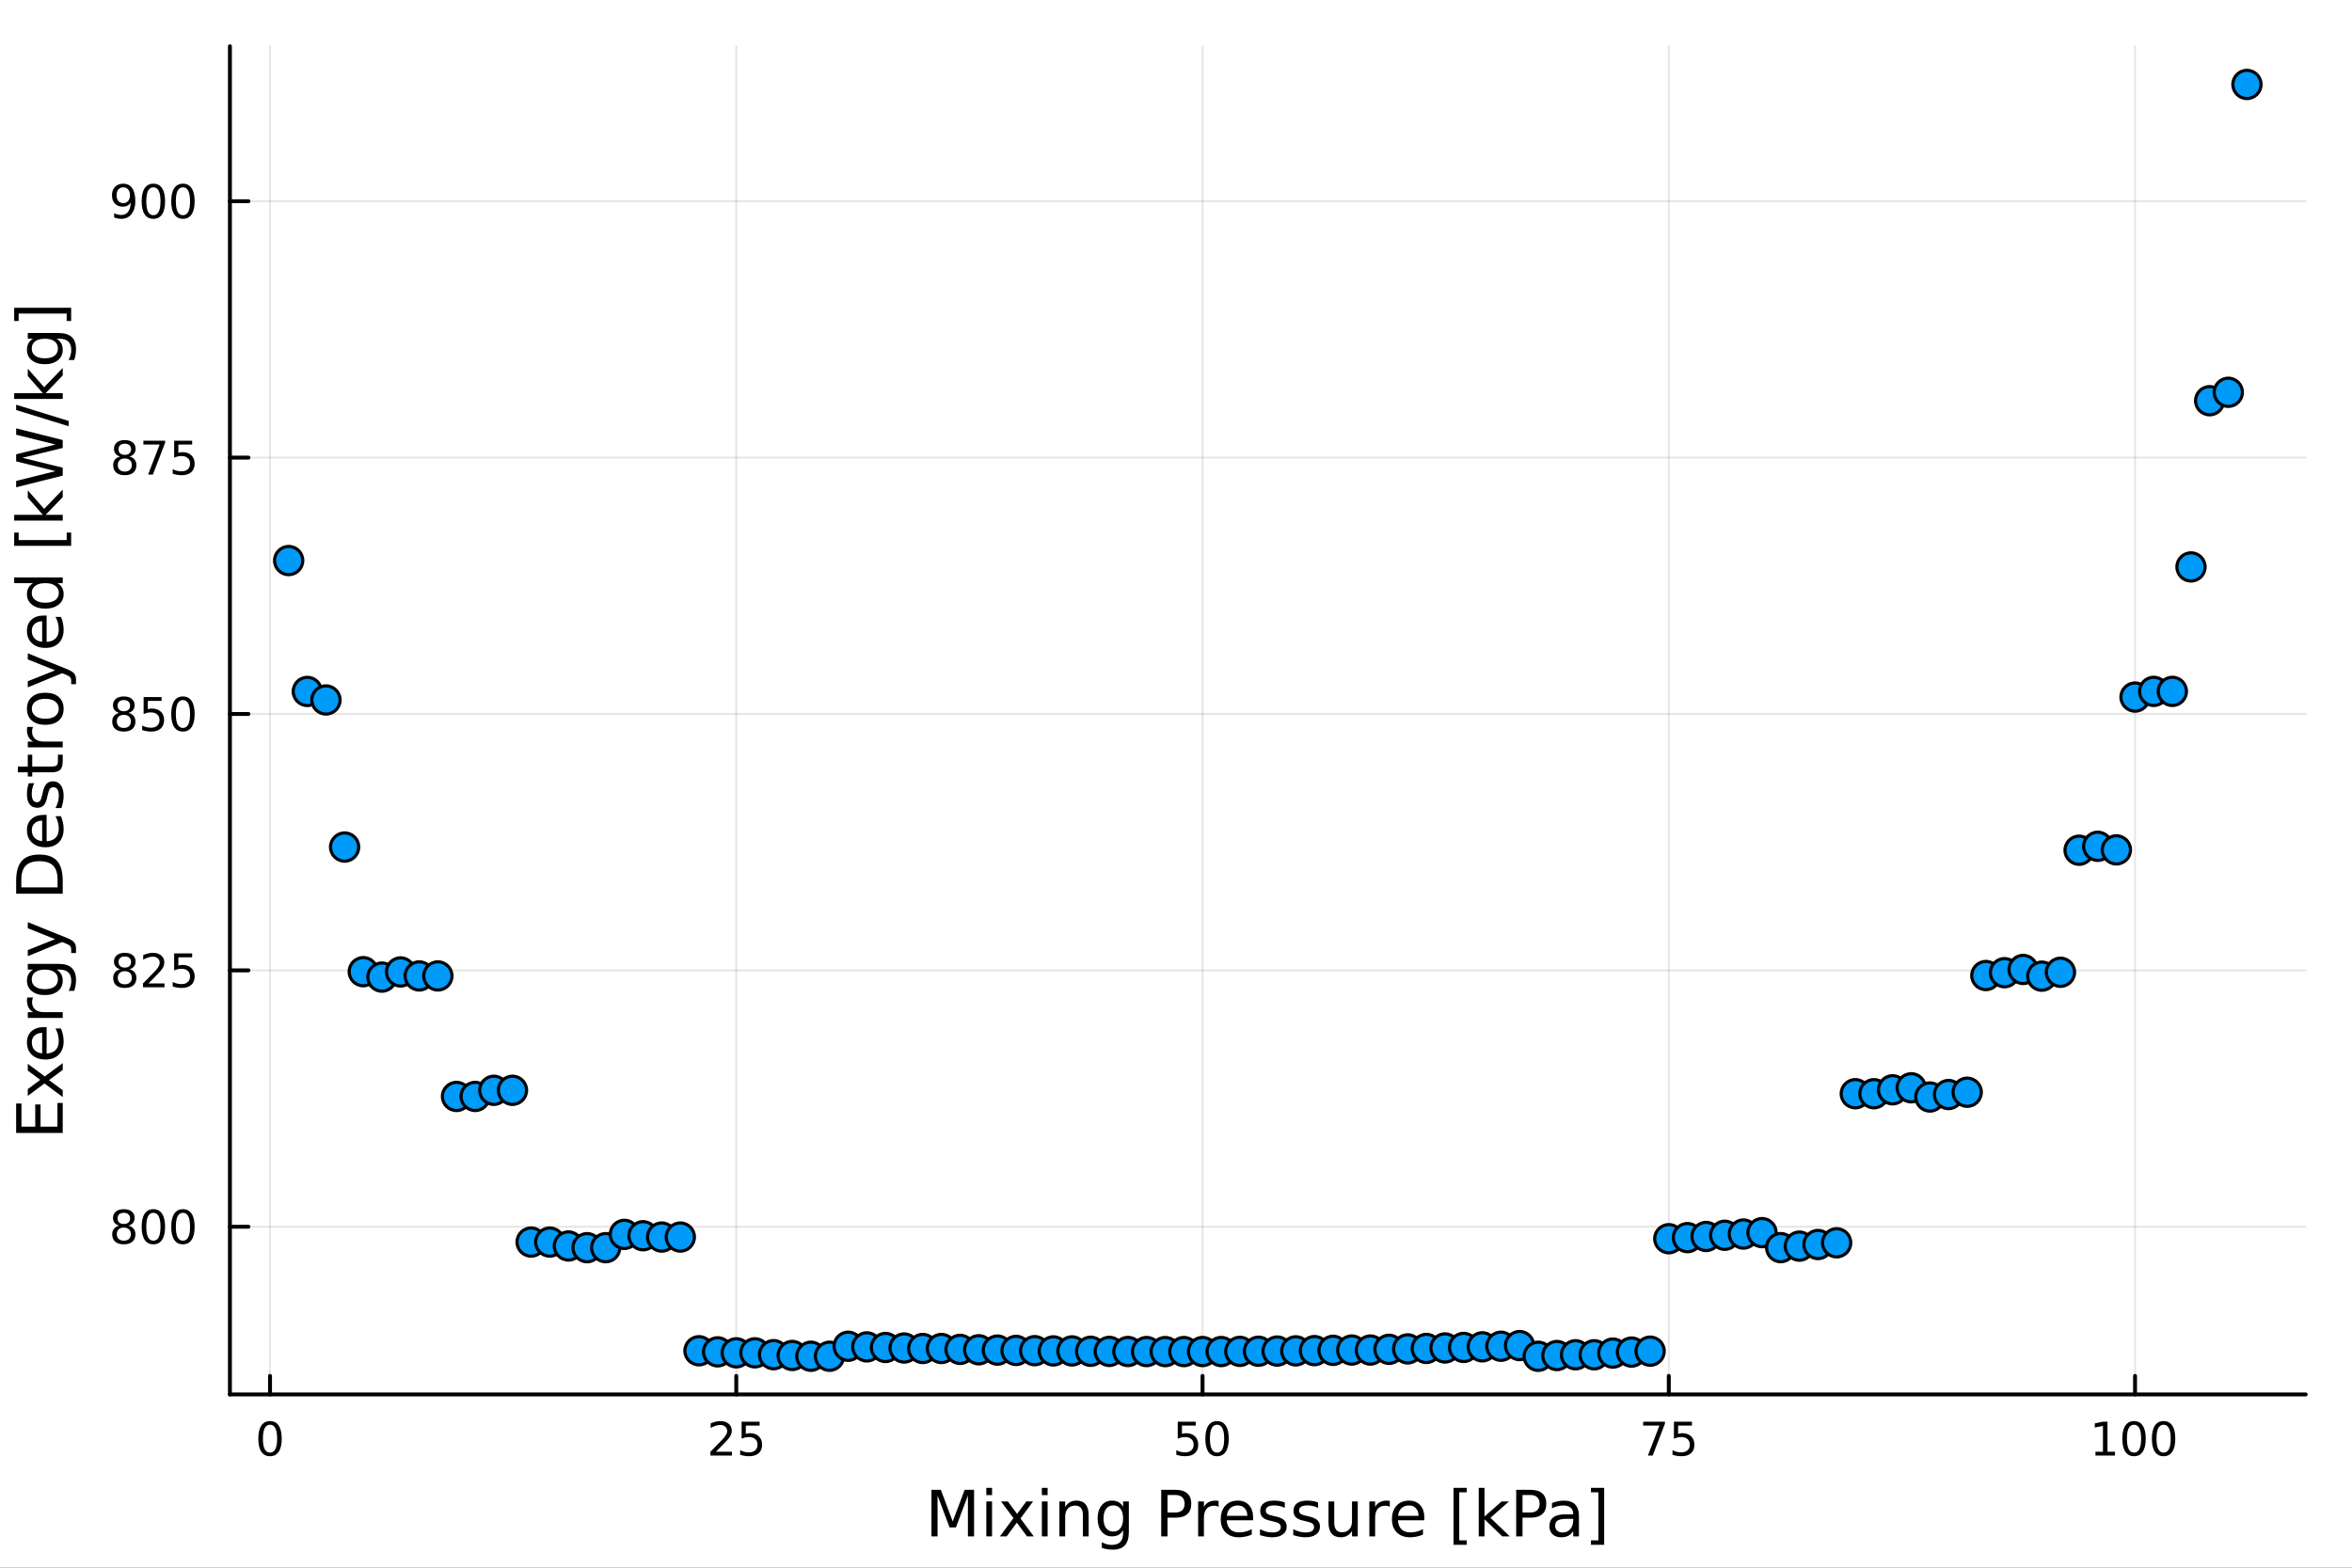 <svg xmlns="http://www.w3.org/2000/svg" xmlns:xlink="http://www.w3.org/1999/xlink" width="600" height="400" viewBox="0 0 2400 1600">
<rect x="0" y="0" width="2400" height="1600" fill="#333333" stroke="none"/>
<defs>
  <clipPath id="clip950">
    <rect x="0" y="0" width="2400" height="1600"></rect>
  </clipPath>
</defs>
<path clip-path="url(#clip950)" d="
M0 1600 L2400 1600 L2400 0 L0 0  Z
  " fill="#ffffff" fill-rule="evenodd" fill-opacity="1"></path>
<defs>
  <clipPath id="clip951">
    <rect x="480" y="0" width="1681" height="1600"></rect>
  </clipPath>
</defs>
<path clip-path="url(#clip950)" d="
M234.612 1423.18 L2352.76 1423.18 L2352.76 47.244 L234.612 47.244  Z
  " fill="#ffffff" fill-rule="evenodd" fill-opacity="1"></path>
<defs>
  <clipPath id="clip952">
    <rect x="234" y="47" width="2119" height="1377"></rect>
  </clipPath>
</defs>
<polyline clip-path="url(#clip952)" style="stroke:#000000; stroke-linecap:round; stroke-linejoin:round; stroke-width:2; stroke-opacity:0.1; fill:none" points="
  275.528,1423.18 275.528,47.244 
  "></polyline>
<polyline clip-path="url(#clip952)" style="stroke:#000000; stroke-linecap:round; stroke-linejoin:round; stroke-width:2; stroke-opacity:0.1; fill:none" points="
  751.302,1423.18 751.302,47.244 
  "></polyline>
<polyline clip-path="url(#clip952)" style="stroke:#000000; stroke-linecap:round; stroke-linejoin:round; stroke-width:2; stroke-opacity:0.1; fill:none" points="
  1227.08,1423.18 1227.08,47.244 
  "></polyline>
<polyline clip-path="url(#clip952)" style="stroke:#000000; stroke-linecap:round; stroke-linejoin:round; stroke-width:2; stroke-opacity:0.1; fill:none" points="
  1702.85,1423.18 1702.85,47.244 
  "></polyline>
<polyline clip-path="url(#clip952)" style="stroke:#000000; stroke-linecap:round; stroke-linejoin:round; stroke-width:2; stroke-opacity:0.1; fill:none" points="
  2178.62,1423.18 2178.62,47.244 
  "></polyline>
<polyline clip-path="url(#clip950)" style="stroke:#000000; stroke-linecap:round; stroke-linejoin:round; stroke-width:4; stroke-opacity:1; fill:none" points="
  234.612,1423.18 2352.76,1423.18 
  "></polyline>
<polyline clip-path="url(#clip950)" style="stroke:#000000; stroke-linecap:round; stroke-linejoin:round; stroke-width:4; stroke-opacity:1; fill:none" points="
  275.528,1423.18 275.528,1404.28 
  "></polyline>
<polyline clip-path="url(#clip950)" style="stroke:#000000; stroke-linecap:round; stroke-linejoin:round; stroke-width:4; stroke-opacity:1; fill:none" points="
  751.302,1423.18 751.302,1404.28 
  "></polyline>
<polyline clip-path="url(#clip950)" style="stroke:#000000; stroke-linecap:round; stroke-linejoin:round; stroke-width:4; stroke-opacity:1; fill:none" points="
  1227.08,1423.18 1227.08,1404.28 
  "></polyline>
<polyline clip-path="url(#clip950)" style="stroke:#000000; stroke-linecap:round; stroke-linejoin:round; stroke-width:4; stroke-opacity:1; fill:none" points="
  1702.85,1423.18 1702.85,1404.28 
  "></polyline>
<polyline clip-path="url(#clip950)" style="stroke:#000000; stroke-linecap:round; stroke-linejoin:round; stroke-width:4; stroke-opacity:1; fill:none" points="
  2178.62,1423.18 2178.62,1404.28 
  "></polyline>
<path clip-path="url(#clip950)" d="M275.528 1454.1 Q271.917 1454.1 270.088 1457.66 Q268.283 1461.2 268.283 1468.33 Q268.283 1475.44 270.088 1479.01 Q271.917 1482.55 275.528 1482.55 Q279.162 1482.55 280.968 1479.01 Q282.797 1475.44 282.797 1468.33 Q282.797 1461.2 280.968 1457.66 Q279.162 1454.1 275.528 1454.1 M275.528 1450.39 Q281.338 1450.39 284.394 1455 Q287.472 1459.58 287.472 1468.33 Q287.472 1477.06 284.394 1481.67 Q281.338 1486.25 275.528 1486.25 Q269.718 1486.25 266.639 1481.67 Q263.584 1477.06 263.584 1468.33 Q263.584 1459.58 266.639 1455 Q269.718 1450.39 275.528 1450.39 Z" fill="#000000" fill-rule="evenodd" fill-opacity="1"></path><path clip-path="url(#clip950)" d="M730.573 1481.64 L746.892 1481.64 L746.892 1485.58 L724.948 1485.58 L724.948 1481.64 Q727.61 1478.89 732.193 1474.26 Q736.8 1469.61 737.98 1468.27 Q740.225 1465.74 741.105 1464.01 Q742.008 1462.25 742.008 1460.56 Q742.008 1457.8 740.063 1456.07 Q738.142 1454.33 735.04 1454.33 Q732.841 1454.33 730.388 1455.09 Q727.957 1455.86 725.179 1457.41 L725.179 1452.69 Q728.003 1451.55 730.457 1450.97 Q732.911 1450.39 734.948 1450.39 Q740.318 1450.39 743.512 1453.08 Q746.707 1455.77 746.707 1460.26 Q746.707 1462.39 745.897 1464.31 Q745.11 1466.2 743.003 1468.8 Q742.424 1469.47 739.323 1472.69 Q736.221 1475.88 730.573 1481.64 Z" fill="#000000" fill-rule="evenodd" fill-opacity="1"></path><path clip-path="url(#clip950)" d="M756.753 1451.02 L775.109 1451.02 L775.109 1454.96 L761.035 1454.96 L761.035 1463.43 Q762.054 1463.08 763.073 1462.92 Q764.091 1462.73 765.11 1462.73 Q770.897 1462.73 774.276 1465.9 Q777.656 1469.08 777.656 1474.49 Q777.656 1480.07 774.184 1483.17 Q770.711 1486.25 764.392 1486.25 Q762.216 1486.25 759.948 1485.88 Q757.702 1485.51 755.295 1484.77 L755.295 1480.07 Q757.378 1481.2 759.6 1481.76 Q761.823 1482.32 764.299 1482.32 Q768.304 1482.32 770.642 1480.21 Q772.98 1478.1 772.98 1474.49 Q772.98 1470.88 770.642 1468.77 Q768.304 1466.67 764.299 1466.67 Q762.424 1466.67 760.549 1467.08 Q758.698 1467.5 756.753 1468.38 L756.753 1451.02 Z" fill="#000000" fill-rule="evenodd" fill-opacity="1"></path><path clip-path="url(#clip950)" d="M1201.77 1451.02 L1220.13 1451.02 L1220.13 1454.96 L1206.06 1454.96 L1206.06 1463.43 Q1207.08 1463.08 1208.09 1462.92 Q1209.11 1462.73 1210.13 1462.73 Q1215.92 1462.73 1219.3 1465.9 Q1222.68 1469.08 1222.68 1474.49 Q1222.68 1480.07 1219.21 1483.17 Q1215.73 1486.25 1209.41 1486.25 Q1207.24 1486.25 1204.97 1485.88 Q1202.72 1485.51 1200.32 1484.77 L1200.32 1480.07 Q1202.4 1481.2 1204.62 1481.76 Q1206.84 1482.32 1209.32 1482.32 Q1213.33 1482.32 1215.66 1480.21 Q1218 1478.1 1218 1474.49 Q1218 1470.88 1215.66 1468.77 Q1213.33 1466.67 1209.32 1466.67 Q1207.45 1466.67 1205.57 1467.08 Q1203.72 1467.5 1201.77 1468.38 L1201.77 1451.02 Z" fill="#000000" fill-rule="evenodd" fill-opacity="1"></path><path clip-path="url(#clip950)" d="M1241.89 1454.1 Q1238.28 1454.1 1236.45 1457.66 Q1234.64 1461.2 1234.64 1468.33 Q1234.64 1475.44 1236.45 1479.01 Q1238.28 1482.55 1241.89 1482.55 Q1245.52 1482.55 1247.33 1479.01 Q1249.16 1475.44 1249.16 1468.33 Q1249.16 1461.2 1247.33 1457.66 Q1245.52 1454.1 1241.89 1454.1 M1241.89 1450.39 Q1247.7 1450.39 1250.76 1455 Q1253.83 1459.58 1253.83 1468.33 Q1253.83 1477.06 1250.76 1481.67 Q1247.7 1486.25 1241.89 1486.25 Q1236.08 1486.25 1233 1481.67 Q1229.95 1477.06 1229.95 1468.33 Q1229.95 1459.58 1233 1455 Q1236.08 1450.39 1241.89 1450.39 Z" fill="#000000" fill-rule="evenodd" fill-opacity="1"></path><path clip-path="url(#clip950)" d="M1676.7 1451.02 L1698.93 1451.02 L1698.93 1453.01 L1686.38 1485.58 L1681.5 1485.58 L1693.3 1454.96 L1676.7 1454.96 L1676.7 1451.02 Z" fill="#000000" fill-rule="evenodd" fill-opacity="1"></path><path clip-path="url(#clip950)" d="M1708.09 1451.02 L1726.45 1451.02 L1726.45 1454.96 L1712.37 1454.96 L1712.37 1463.43 Q1713.39 1463.08 1714.41 1462.92 Q1715.43 1462.73 1716.45 1462.73 Q1722.24 1462.73 1725.62 1465.9 Q1728.99 1469.08 1728.99 1474.49 Q1728.99 1480.07 1725.52 1483.17 Q1722.05 1486.25 1715.73 1486.25 Q1713.56 1486.25 1711.29 1485.88 Q1709.04 1485.51 1706.63 1484.77 L1706.63 1480.07 Q1708.72 1481.2 1710.94 1481.76 Q1713.16 1482.32 1715.64 1482.32 Q1719.64 1482.32 1721.98 1480.21 Q1724.32 1478.1 1724.32 1474.49 Q1724.32 1470.88 1721.98 1468.77 Q1719.64 1466.67 1715.64 1466.67 Q1713.76 1466.67 1711.89 1467.08 Q1710.04 1467.5 1708.09 1468.38 L1708.09 1451.02 Z" fill="#000000" fill-rule="evenodd" fill-opacity="1"></path><path clip-path="url(#clip950)" d="M2138.23 1481.64 L2145.87 1481.64 L2145.87 1455.28 L2137.56 1456.95 L2137.56 1452.69 L2145.82 1451.02 L2150.5 1451.02 L2150.5 1481.64 L2158.14 1481.64 L2158.14 1485.58 L2138.23 1485.58 L2138.23 1481.64 Z" fill="#000000" fill-rule="evenodd" fill-opacity="1"></path><path clip-path="url(#clip950)" d="M2177.58 1454.1 Q2173.97 1454.1 2172.14 1457.66 Q2170.34 1461.2 2170.34 1468.33 Q2170.34 1475.44 2172.14 1479.01 Q2173.97 1482.55 2177.58 1482.55 Q2181.22 1482.55 2183.02 1479.01 Q2184.85 1475.44 2184.85 1468.33 Q2184.85 1461.2 2183.02 1457.66 Q2181.22 1454.1 2177.58 1454.1 M2177.58 1450.39 Q2183.39 1450.39 2186.45 1455 Q2189.53 1459.58 2189.53 1468.33 Q2189.53 1477.06 2186.45 1481.67 Q2183.39 1486.25 2177.58 1486.25 Q2171.77 1486.25 2168.69 1481.67 Q2165.64 1477.06 2165.64 1468.33 Q2165.64 1459.58 2168.69 1455 Q2171.77 1450.39 2177.58 1450.39 Z" fill="#000000" fill-rule="evenodd" fill-opacity="1"></path><path clip-path="url(#clip950)" d="M2207.74 1454.1 Q2204.13 1454.1 2202.3 1457.66 Q2200.5 1461.2 2200.5 1468.33 Q2200.5 1475.44 2202.3 1479.01 Q2204.13 1482.55 2207.74 1482.55 Q2211.38 1482.55 2213.18 1479.01 Q2215.01 1475.44 2215.01 1468.33 Q2215.01 1461.2 2213.18 1457.66 Q2211.38 1454.1 2207.74 1454.1 M2207.74 1450.39 Q2213.55 1450.39 2216.61 1455 Q2219.69 1459.58 2219.69 1468.33 Q2219.69 1477.06 2216.61 1481.67 Q2213.55 1486.25 2207.74 1486.25 Q2201.93 1486.25 2198.85 1481.67 Q2195.8 1477.06 2195.8 1468.33 Q2195.8 1459.58 2198.85 1455 Q2201.93 1450.39 2207.74 1450.39 Z" fill="#000000" fill-rule="evenodd" fill-opacity="1"></path><path clip-path="url(#clip950)" d="M950.461 1520.52 L960.041 1520.52 L972.168 1552.86 L984.358 1520.52 L993.939 1520.52 L993.939 1568.04 L987.668 1568.04 L987.668 1526.32 L975.414 1558.91 L968.953 1558.91 L956.699 1526.32 L956.699 1568.04 L950.461 1568.04 L950.461 1520.52 Z" fill="#000000" fill-rule="evenodd" fill-opacity="1"></path><path clip-path="url(#clip950)" d="M1006.45 1532.4 L1012.3 1532.4 L1012.3 1568.04 L1006.45 1568.04 L1006.45 1532.4 M1006.45 1518.52 L1012.3 1518.52 L1012.3 1525.93 L1006.45 1525.93 L1006.45 1518.52 Z" fill="#000000" fill-rule="evenodd" fill-opacity="1"></path><path clip-path="url(#clip950)" d="M1054.19 1532.4 L1041.3 1549.74 L1054.86 1568.04 L1047.95 1568.04 L1037.58 1554.04 L1027.2 1568.04 L1020.29 1568.04 L1034.14 1549.39 L1021.47 1532.4 L1028.38 1532.4 L1037.83 1545.1 L1047.28 1532.4 L1054.19 1532.4 Z" fill="#000000" fill-rule="evenodd" fill-opacity="1"></path><path clip-path="url(#clip950)" d="M1063.13 1532.4 L1068.99 1532.4 L1068.99 1568.04 L1063.13 1568.04 L1063.13 1532.4 M1063.13 1518.52 L1068.99 1518.52 L1068.99 1525.93 L1063.13 1525.93 L1063.13 1518.52 Z" fill="#000000" fill-rule="evenodd" fill-opacity="1"></path><path clip-path="url(#clip950)" d="M1110.88 1546.53 L1110.88 1568.04 L1105.02 1568.04 L1105.02 1546.72 Q1105.02 1541.66 1103.05 1539.14 Q1101.07 1536.63 1097.13 1536.63 Q1092.38 1536.63 1089.65 1539.65 Q1086.91 1542.68 1086.91 1547.9 L1086.91 1568.04 L1081.02 1568.04 L1081.02 1532.4 L1086.91 1532.4 L1086.91 1537.93 Q1089.01 1534.72 1091.84 1533.13 Q1094.71 1531.54 1098.43 1531.54 Q1104.57 1531.54 1107.73 1535.36 Q1110.88 1539.14 1110.88 1546.53 Z" fill="#000000" fill-rule="evenodd" fill-opacity="1"></path><path clip-path="url(#clip950)" d="M1146.02 1549.81 Q1146.02 1543.44 1143.37 1539.94 Q1140.76 1536.44 1136.02 1536.44 Q1131.31 1536.44 1128.67 1539.94 Q1126.06 1543.44 1126.06 1549.81 Q1126.06 1556.14 1128.67 1559.64 Q1131.31 1563.14 1136.02 1563.14 Q1140.76 1563.14 1143.37 1559.64 Q1146.02 1556.14 1146.02 1549.81 M1151.87 1563.62 Q1151.87 1572.72 1147.83 1577.15 Q1143.79 1581.6 1135.45 1581.6 Q1132.36 1581.6 1129.62 1581.13 Q1126.89 1580.68 1124.31 1579.72 L1124.31 1574.03 Q1126.89 1575.43 1129.4 1576.1 Q1131.92 1576.76 1134.53 1576.76 Q1140.29 1576.76 1143.15 1573.74 Q1146.02 1570.75 1146.02 1564.67 L1146.02 1561.77 Q1144.2 1564.92 1141.37 1566.48 Q1138.54 1568.04 1134.59 1568.04 Q1128.03 1568.04 1124.02 1563.05 Q1120.01 1558.05 1120.01 1549.81 Q1120.01 1541.53 1124.02 1536.53 Q1128.03 1531.54 1134.59 1531.54 Q1138.54 1531.54 1141.37 1533.1 Q1144.2 1534.66 1146.02 1537.81 L1146.02 1532.4 L1151.87 1532.4 L1151.87 1563.62 Z" fill="#000000" fill-rule="evenodd" fill-opacity="1"></path><path clip-path="url(#clip950)" d="M1191.34 1525.81 L1191.34 1543.66 L1199.42 1543.66 Q1203.91 1543.66 1206.36 1541.34 Q1208.81 1539.02 1208.81 1534.72 Q1208.81 1530.45 1206.36 1528.13 Q1203.91 1525.81 1199.42 1525.81 L1191.34 1525.81 M1184.91 1520.52 L1199.42 1520.52 Q1207.41 1520.52 1211.49 1524.15 Q1215.59 1527.75 1215.59 1534.72 Q1215.59 1541.75 1211.49 1545.35 Q1207.41 1548.95 1199.42 1548.95 L1191.34 1548.95 L1191.34 1568.04 L1184.91 1568.04 L1184.91 1520.52 Z" fill="#000000" fill-rule="evenodd" fill-opacity="1"></path><path clip-path="url(#clip950)" d="M1243.47 1537.87 Q1242.49 1537.3 1241.31 1537.04 Q1240.16 1536.76 1238.76 1536.76 Q1233.8 1536.76 1231.12 1540 Q1228.48 1543.22 1228.48 1549.27 L1228.48 1568.04 L1222.59 1568.04 L1222.59 1532.4 L1228.48 1532.4 L1228.48 1537.93 Q1230.33 1534.69 1233.29 1533.13 Q1236.25 1531.54 1240.48 1531.54 Q1241.09 1531.54 1241.82 1531.63 Q1242.55 1531.7 1243.44 1531.85 L1243.47 1537.87 Z" fill="#000000" fill-rule="evenodd" fill-opacity="1"></path><path clip-path="url(#clip950)" d="M1278.68 1548.76 L1278.68 1551.62 L1251.75 1551.62 Q1252.13 1557.67 1255.38 1560.85 Q1258.66 1564 1264.48 1564 Q1267.85 1564 1271.01 1563.17 Q1274.19 1562.35 1277.31 1560.69 L1277.31 1566.23 Q1274.16 1567.57 1270.85 1568.27 Q1267.54 1568.97 1264.13 1568.97 Q1255.6 1568.97 1250.6 1564 Q1245.64 1559.04 1245.64 1550.57 Q1245.64 1541.82 1250.35 1536.69 Q1255.09 1531.54 1263.11 1531.54 Q1270.31 1531.54 1274.48 1536.18 Q1278.68 1540.8 1278.68 1548.76 M1272.82 1547.04 Q1272.76 1542.23 1270.11 1539.37 Q1267.5 1536.5 1263.18 1536.5 Q1258.27 1536.5 1255.31 1539.27 Q1252.39 1542.04 1251.94 1547.07 L1272.82 1547.04 Z" fill="#000000" fill-rule="evenodd" fill-opacity="1"></path><path clip-path="url(#clip950)" d="M1311.01 1533.45 L1311.01 1538.98 Q1308.53 1537.71 1305.86 1537.07 Q1303.18 1536.44 1300.32 1536.44 Q1295.96 1536.44 1293.76 1537.77 Q1291.6 1539.11 1291.6 1541.79 Q1291.6 1543.82 1293.16 1545 Q1294.72 1546.15 1299.43 1547.2 L1301.43 1547.64 Q1307.67 1548.98 1310.28 1551.43 Q1312.92 1553.85 1312.92 1558.21 Q1312.92 1563.17 1308.98 1566.07 Q1305.06 1568.97 1298.19 1568.97 Q1295.32 1568.97 1292.2 1568.39 Q1289.12 1567.85 1285.68 1566.74 L1285.68 1560.69 Q1288.93 1562.38 1292.08 1563.24 Q1295.23 1564.07 1298.31 1564.07 Q1302.45 1564.07 1304.68 1562.66 Q1306.91 1561.23 1306.91 1558.65 Q1306.91 1556.27 1305.29 1554.99 Q1303.69 1553.72 1298.25 1552.54 L1296.21 1552.07 Q1290.77 1550.92 1288.35 1548.56 Q1285.93 1546.18 1285.93 1542.04 Q1285.93 1537.01 1289.5 1534.27 Q1293.06 1531.54 1299.62 1531.54 Q1302.87 1531.54 1305.73 1532.01 Q1308.6 1532.49 1311.01 1533.45 Z" fill="#000000" fill-rule="evenodd" fill-opacity="1"></path><path clip-path="url(#clip950)" d="M1344.98 1533.45 L1344.98 1538.98 Q1342.49 1537.71 1339.82 1537.07 Q1337.15 1536.44 1334.28 1536.44 Q1329.92 1536.44 1327.72 1537.77 Q1325.56 1539.11 1325.56 1541.79 Q1325.56 1543.82 1327.12 1545 Q1328.68 1546.15 1333.39 1547.2 L1335.4 1547.64 Q1341.63 1548.98 1344.24 1551.43 Q1346.89 1553.85 1346.89 1558.21 Q1346.89 1563.17 1342.94 1566.07 Q1339.02 1568.97 1332.15 1568.97 Q1329.28 1568.97 1326.16 1568.39 Q1323.08 1567.85 1319.64 1566.74 L1319.64 1560.69 Q1322.89 1562.38 1326.04 1563.24 Q1329.19 1564.07 1332.28 1564.07 Q1336.41 1564.07 1338.64 1562.66 Q1340.87 1561.23 1340.87 1558.65 Q1340.87 1556.27 1339.25 1554.99 Q1337.65 1553.72 1332.21 1552.54 L1330.18 1552.07 Q1324.73 1550.92 1322.31 1548.56 Q1319.89 1546.18 1319.89 1542.04 Q1319.89 1537.01 1323.46 1534.27 Q1327.02 1531.54 1333.58 1531.54 Q1336.83 1531.54 1339.69 1532.01 Q1342.56 1532.49 1344.98 1533.45 Z" fill="#000000" fill-rule="evenodd" fill-opacity="1"></path><path clip-path="url(#clip950)" d="M1355.61 1553.98 L1355.61 1532.4 L1361.46 1532.4 L1361.46 1553.75 Q1361.46 1558.81 1363.44 1561.36 Q1365.41 1563.87 1369.36 1563.87 Q1374.1 1563.87 1376.84 1560.85 Q1379.6 1557.83 1379.6 1552.61 L1379.6 1532.4 L1385.46 1532.4 L1385.46 1568.04 L1379.6 1568.04 L1379.6 1562.57 Q1377.47 1565.82 1374.64 1567.41 Q1371.84 1568.97 1368.11 1568.97 Q1361.97 1568.97 1358.79 1565.15 Q1355.61 1561.33 1355.61 1553.98 M1370.34 1531.54 L1370.34 1531.54 Z" fill="#000000" fill-rule="evenodd" fill-opacity="1"></path><path clip-path="url(#clip950)" d="M1418.18 1537.87 Q1417.19 1537.3 1416.02 1537.04 Q1414.87 1536.76 1413.47 1536.76 Q1408.51 1536.76 1405.83 1540 Q1403.19 1543.22 1403.19 1549.27 L1403.19 1568.04 L1397.3 1568.04 L1397.3 1532.4 L1403.19 1532.4 L1403.19 1537.93 Q1405.04 1534.69 1408 1533.13 Q1410.96 1531.54 1415.19 1531.54 Q1415.79 1531.54 1416.53 1531.63 Q1417.26 1531.7 1418.15 1531.85 L1418.18 1537.87 Z" fill="#000000" fill-rule="evenodd" fill-opacity="1"></path><path clip-path="url(#clip950)" d="M1453.38 1548.76 L1453.38 1551.62 L1426.46 1551.62 Q1426.84 1557.67 1430.08 1560.85 Q1433.36 1564 1439.19 1564 Q1442.56 1564 1445.71 1563.17 Q1448.9 1562.35 1452.01 1560.69 L1452.01 1566.23 Q1448.86 1567.57 1445.55 1568.27 Q1442.24 1568.97 1438.84 1568.97 Q1430.31 1568.97 1425.31 1564 Q1420.35 1559.04 1420.35 1550.57 Q1420.35 1541.82 1425.06 1536.69 Q1429.8 1531.54 1437.82 1531.54 Q1445.01 1531.54 1449.18 1536.18 Q1453.38 1540.8 1453.38 1548.76 M1447.53 1547.04 Q1447.46 1542.23 1444.82 1539.37 Q1442.21 1536.5 1437.88 1536.5 Q1432.98 1536.5 1430.02 1539.27 Q1427.09 1542.04 1426.65 1547.07 L1447.53 1547.04 Z" fill="#000000" fill-rule="evenodd" fill-opacity="1"></path><path clip-path="url(#clip950)" d="M1483.17 1518.52 L1496.67 1518.52 L1496.67 1523.07 L1489.03 1523.07 L1489.03 1572.09 L1496.67 1572.09 L1496.67 1576.64 L1483.17 1576.64 L1483.17 1518.52 Z" fill="#000000" fill-rule="evenodd" fill-opacity="1"></path><path clip-path="url(#clip950)" d="M1508.92 1518.52 L1514.81 1518.52 L1514.81 1547.77 L1532.29 1532.4 L1539.77 1532.4 L1520.86 1549.07 L1540.56 1568.04 L1532.92 1568.04 L1514.81 1550.63 L1514.81 1568.04 L1508.92 1568.04 L1508.92 1518.52 Z" fill="#000000" fill-rule="evenodd" fill-opacity="1"></path><path clip-path="url(#clip950)" d="M1553.58 1525.81 L1553.58 1543.66 L1561.66 1543.66 Q1566.15 1543.66 1568.6 1541.34 Q1571.05 1539.02 1571.05 1534.72 Q1571.05 1530.45 1568.6 1528.13 Q1566.15 1525.81 1561.66 1525.81 L1553.58 1525.81 M1547.15 1520.52 L1561.66 1520.52 Q1569.65 1520.52 1573.73 1524.15 Q1577.83 1527.75 1577.83 1534.72 Q1577.83 1541.75 1573.73 1545.35 Q1569.65 1548.95 1561.66 1548.95 L1553.58 1548.95 L1553.58 1568.04 L1547.15 1568.04 L1547.15 1520.52 Z" fill="#000000" fill-rule="evenodd" fill-opacity="1"></path><path clip-path="url(#clip950)" d="M1599.48 1550.12 Q1592.38 1550.12 1589.64 1551.75 Q1586.9 1553.37 1586.9 1557.29 Q1586.9 1560.4 1588.94 1562.25 Q1591.01 1564.07 1594.54 1564.07 Q1599.41 1564.07 1602.34 1560.63 Q1605.3 1557.16 1605.3 1551.43 L1605.3 1550.12 L1599.48 1550.12 M1611.16 1547.71 L1611.16 1568.04 L1605.3 1568.04 L1605.3 1562.63 Q1603.3 1565.88 1600.3 1567.44 Q1597.31 1568.97 1592.98 1568.97 Q1587.51 1568.97 1584.26 1565.91 Q1581.05 1562.82 1581.05 1557.67 Q1581.05 1551.65 1585.06 1548.6 Q1589.1 1545.54 1597.09 1545.54 L1605.3 1545.54 L1605.3 1544.97 Q1605.3 1540.93 1602.63 1538.73 Q1599.99 1536.5 1595.18 1536.5 Q1592.12 1536.5 1589.23 1537.23 Q1586.33 1537.97 1583.66 1539.43 L1583.66 1534.02 Q1586.87 1532.78 1589.9 1532.17 Q1592.92 1531.54 1595.78 1531.54 Q1603.52 1531.54 1607.34 1535.55 Q1611.16 1539.56 1611.16 1547.71 Z" fill="#000000" fill-rule="evenodd" fill-opacity="1"></path><path clip-path="url(#clip950)" d="M1636.91 1518.52 L1636.91 1576.64 L1623.41 1576.64 L1623.41 1572.09 L1631.02 1572.09 L1631.02 1523.07 L1623.41 1523.07 L1623.41 1518.52 L1636.91 1518.52 Z" fill="#000000" fill-rule="evenodd" fill-opacity="1"></path><polyline clip-path="url(#clip952)" style="stroke:#000000; stroke-linecap:round; stroke-linejoin:round; stroke-width:2; stroke-opacity:0.1; fill:none" points="
  234.612,1252.02 2352.76,1252.02 
  "></polyline>
<polyline clip-path="url(#clip952)" style="stroke:#000000; stroke-linecap:round; stroke-linejoin:round; stroke-width:2; stroke-opacity:0.1; fill:none" points="
  234.612,990.359 2352.76,990.359 
  "></polyline>
<polyline clip-path="url(#clip952)" style="stroke:#000000; stroke-linecap:round; stroke-linejoin:round; stroke-width:2; stroke-opacity:0.1; fill:none" points="
  234.612,728.701 2352.76,728.701 
  "></polyline>
<polyline clip-path="url(#clip952)" style="stroke:#000000; stroke-linecap:round; stroke-linejoin:round; stroke-width:2; stroke-opacity:0.1; fill:none" points="
  234.612,467.044 2352.76,467.044 
  "></polyline>
<polyline clip-path="url(#clip952)" style="stroke:#000000; stroke-linecap:round; stroke-linejoin:round; stroke-width:2; stroke-opacity:0.1; fill:none" points="
  234.612,205.386 2352.76,205.386 
  "></polyline>
<polyline clip-path="url(#clip950)" style="stroke:#000000; stroke-linecap:round; stroke-linejoin:round; stroke-width:4; stroke-opacity:1; fill:none" points="
  234.612,1423.18 234.612,47.244 
  "></polyline>
<polyline clip-path="url(#clip950)" style="stroke:#000000; stroke-linecap:round; stroke-linejoin:round; stroke-width:4; stroke-opacity:1; fill:none" points="
  234.612,1252.02 253.509,1252.02 
  "></polyline>
<polyline clip-path="url(#clip950)" style="stroke:#000000; stroke-linecap:round; stroke-linejoin:round; stroke-width:4; stroke-opacity:1; fill:none" points="
  234.612,990.359 253.509,990.359 
  "></polyline>
<polyline clip-path="url(#clip950)" style="stroke:#000000; stroke-linecap:round; stroke-linejoin:round; stroke-width:4; stroke-opacity:1; fill:none" points="
  234.612,728.701 253.509,728.701 
  "></polyline>
<polyline clip-path="url(#clip950)" style="stroke:#000000; stroke-linecap:round; stroke-linejoin:round; stroke-width:4; stroke-opacity:1; fill:none" points="
  234.612,467.044 253.509,467.044 
  "></polyline>
<polyline clip-path="url(#clip950)" style="stroke:#000000; stroke-linecap:round; stroke-linejoin:round; stroke-width:4; stroke-opacity:1; fill:none" points="
  234.612,205.386 253.509,205.386 
  "></polyline>
<path clip-path="url(#clip950)" d="M126.343 1252.89 Q123.01 1252.89 121.089 1254.67 Q119.191 1256.45 119.191 1259.58 Q119.191 1262.7 121.089 1264.48 Q123.01 1266.26 126.343 1266.26 Q129.677 1266.26 131.598 1264.48 Q133.519 1262.68 133.519 1259.58 Q133.519 1256.45 131.598 1254.67 Q129.7 1252.89 126.343 1252.89 M121.668 1250.89 Q118.658 1250.15 116.968 1248.09 Q115.302 1246.03 115.302 1243.07 Q115.302 1238.93 118.242 1236.52 Q121.205 1234.11 126.343 1234.11 Q131.505 1234.11 134.445 1236.52 Q137.385 1238.93 137.385 1243.07 Q137.385 1246.03 135.695 1248.09 Q134.029 1250.15 131.042 1250.89 Q134.422 1251.68 136.297 1253.97 Q138.195 1256.26 138.195 1259.58 Q138.195 1264.6 135.117 1267.28 Q132.061 1269.97 126.343 1269.97 Q120.626 1269.97 117.547 1267.28 Q114.492 1264.6 114.492 1259.58 Q114.492 1256.26 116.39 1253.97 Q118.288 1251.68 121.668 1250.89 M119.955 1243.51 Q119.955 1246.2 121.621 1247.7 Q123.311 1249.2 126.343 1249.2 Q129.353 1249.2 131.042 1247.7 Q132.755 1246.2 132.755 1243.51 Q132.755 1240.83 131.042 1239.32 Q129.353 1237.82 126.343 1237.82 Q123.311 1237.82 121.621 1239.32 Q119.955 1240.83 119.955 1243.51 Z" fill="#000000" fill-rule="evenodd" fill-opacity="1"></path><path clip-path="url(#clip950)" d="M156.505 1237.82 Q152.894 1237.82 151.066 1241.38 Q149.26 1244.92 149.26 1252.05 Q149.26 1259.16 151.066 1262.72 Q152.894 1266.26 156.505 1266.26 Q160.14 1266.26 161.945 1262.72 Q163.774 1259.16 163.774 1252.05 Q163.774 1244.92 161.945 1241.38 Q160.14 1237.82 156.505 1237.82 M156.505 1234.11 Q162.315 1234.11 165.371 1238.72 Q168.45 1243.3 168.45 1252.05 Q168.45 1260.78 165.371 1265.39 Q162.315 1269.97 156.505 1269.97 Q150.695 1269.97 147.616 1265.39 Q144.561 1260.78 144.561 1252.05 Q144.561 1243.3 147.616 1238.72 Q150.695 1234.11 156.505 1234.11 Z" fill="#000000" fill-rule="evenodd" fill-opacity="1"></path><path clip-path="url(#clip950)" d="M186.667 1237.82 Q183.056 1237.82 181.227 1241.38 Q179.422 1244.92 179.422 1252.05 Q179.422 1259.16 181.227 1262.72 Q183.056 1266.26 186.667 1266.26 Q190.301 1266.26 192.107 1262.72 Q193.936 1259.16 193.936 1252.05 Q193.936 1244.92 192.107 1241.38 Q190.301 1237.82 186.667 1237.82 M186.667 1234.11 Q192.477 1234.11 195.533 1238.72 Q198.612 1243.3 198.612 1252.05 Q198.612 1260.78 195.533 1265.39 Q192.477 1269.97 186.667 1269.97 Q180.857 1269.97 177.778 1265.39 Q174.723 1260.78 174.723 1252.05 Q174.723 1243.3 177.778 1238.72 Q180.857 1234.11 186.667 1234.11 Z" fill="#000000" fill-rule="evenodd" fill-opacity="1"></path><path clip-path="url(#clip950)" d="M127.339 991.227 Q124.005 991.227 122.084 993.01 Q120.186 994.792 120.186 997.917 Q120.186 1001.04 122.084 1002.82 Q124.005 1004.61 127.339 1004.61 Q130.672 1004.61 132.593 1002.82 Q134.515 1001.02 134.515 997.917 Q134.515 994.792 132.593 993.01 Q130.695 991.227 127.339 991.227 M122.663 989.237 Q119.654 988.496 117.964 986.436 Q116.297 984.376 116.297 981.413 Q116.297 977.269 119.237 974.862 Q122.2 972.454 127.339 972.454 Q132.501 972.454 135.441 974.862 Q138.38 977.269 138.38 981.413 Q138.38 984.376 136.691 986.436 Q135.024 988.496 132.038 989.237 Q135.417 990.024 137.292 992.315 Q139.191 994.607 139.191 997.917 Q139.191 1002.94 136.112 1005.63 Q133.056 1008.31 127.339 1008.31 Q121.621 1008.31 118.543 1005.63 Q115.487 1002.94 115.487 997.917 Q115.487 994.607 117.385 992.315 Q119.283 990.024 122.663 989.237 M120.95 981.852 Q120.95 984.538 122.617 986.042 Q124.306 987.547 127.339 987.547 Q130.348 987.547 132.038 986.042 Q133.751 984.538 133.751 981.852 Q133.751 979.167 132.038 977.663 Q130.348 976.158 127.339 976.158 Q124.306 976.158 122.617 977.663 Q120.95 979.167 120.95 981.852 Z" fill="#000000" fill-rule="evenodd" fill-opacity="1"></path><path clip-path="url(#clip950)" d="M151.528 1003.7 L167.848 1003.7 L167.848 1007.64 L145.904 1007.64 L145.904 1003.7 Q148.566 1000.95 153.149 996.32 Q157.755 991.667 158.936 990.325 Q161.181 987.801 162.061 986.065 Q162.964 984.306 162.964 982.616 Q162.964 979.862 161.019 978.126 Q159.098 976.39 155.996 976.39 Q153.797 976.39 151.343 977.153 Q148.913 977.917 146.135 979.468 L146.135 974.746 Q148.959 973.612 151.413 973.033 Q153.866 972.454 155.903 972.454 Q161.274 972.454 164.468 975.14 Q167.663 977.825 167.663 982.315 Q167.663 984.445 166.852 986.366 Q166.065 988.264 163.959 990.857 Q163.38 991.528 160.278 994.746 Q157.177 997.94 151.528 1003.7 Z" fill="#000000" fill-rule="evenodd" fill-opacity="1"></path><path clip-path="url(#clip950)" d="M177.709 973.079 L196.065 973.079 L196.065 977.015 L181.991 977.015 L181.991 985.487 Q183.01 985.139 184.028 984.977 Q185.047 984.792 186.065 984.792 Q191.852 984.792 195.232 987.964 Q198.612 991.135 198.612 996.551 Q198.612 1002.13 195.139 1005.23 Q191.667 1008.31 185.348 1008.31 Q183.172 1008.31 180.903 1007.94 Q178.658 1007.57 176.251 1006.83 L176.251 1002.13 Q178.334 1003.26 180.556 1003.82 Q182.778 1004.38 185.255 1004.38 Q189.26 1004.38 191.598 1002.27 Q193.936 1000.16 193.936 996.551 Q193.936 992.94 191.598 990.834 Q189.26 988.727 185.255 988.727 Q183.38 988.727 181.505 989.144 Q179.653 989.561 177.709 990.44 L177.709 973.079 Z" fill="#000000" fill-rule="evenodd" fill-opacity="1"></path><path clip-path="url(#clip950)" d="M126.343 729.57 Q123.01 729.57 121.089 731.352 Q119.191 733.134 119.191 736.259 Q119.191 739.384 121.089 741.167 Q123.01 742.949 126.343 742.949 Q129.677 742.949 131.598 741.167 Q133.519 739.361 133.519 736.259 Q133.519 733.134 131.598 731.352 Q129.7 729.57 126.343 729.57 M121.668 727.579 Q118.658 726.838 116.968 724.778 Q115.302 722.718 115.302 719.755 Q115.302 715.611 118.242 713.204 Q121.205 710.796 126.343 710.796 Q131.505 710.796 134.445 713.204 Q137.385 715.611 137.385 719.755 Q137.385 722.718 135.695 724.778 Q134.029 726.838 131.042 727.579 Q134.422 728.366 136.297 730.657 Q138.195 732.949 138.195 736.259 Q138.195 741.282 135.117 743.968 Q132.061 746.653 126.343 746.653 Q120.626 746.653 117.547 743.968 Q114.492 741.282 114.492 736.259 Q114.492 732.949 116.39 730.657 Q118.288 728.366 121.668 727.579 M119.955 720.195 Q119.955 722.88 121.621 724.384 Q123.311 725.889 126.343 725.889 Q129.353 725.889 131.042 724.384 Q132.755 722.88 132.755 720.195 Q132.755 717.509 131.042 716.005 Q129.353 714.5 126.343 714.5 Q123.311 714.5 121.621 716.005 Q119.955 717.509 119.955 720.195 Z" fill="#000000" fill-rule="evenodd" fill-opacity="1"></path><path clip-path="url(#clip950)" d="M146.552 711.421 L164.908 711.421 L164.908 715.357 L150.834 715.357 L150.834 723.829 Q151.853 723.482 152.871 723.32 Q153.89 723.134 154.908 723.134 Q160.695 723.134 164.075 726.306 Q167.454 729.477 167.454 734.894 Q167.454 740.472 163.982 743.574 Q160.51 746.653 154.19 746.653 Q152.015 746.653 149.746 746.282 Q147.501 745.912 145.093 745.171 L145.093 740.472 Q147.177 741.606 149.399 742.162 Q151.621 742.718 154.098 742.718 Q158.103 742.718 160.44 740.611 Q162.778 738.505 162.778 734.894 Q162.778 731.282 160.44 729.176 Q158.103 727.07 154.098 727.07 Q152.223 727.07 150.348 727.486 Q148.496 727.903 146.552 728.782 L146.552 711.421 Z" fill="#000000" fill-rule="evenodd" fill-opacity="1"></path><path clip-path="url(#clip950)" d="M186.667 714.5 Q183.056 714.5 181.227 718.065 Q179.422 721.607 179.422 728.736 Q179.422 735.843 181.227 739.407 Q183.056 742.949 186.667 742.949 Q190.301 742.949 192.107 739.407 Q193.936 735.843 193.936 728.736 Q193.936 721.607 192.107 718.065 Q190.301 714.5 186.667 714.5 M186.667 710.796 Q192.477 710.796 195.533 715.403 Q198.612 719.986 198.612 728.736 Q198.612 737.463 195.533 742.069 Q192.477 746.653 186.667 746.653 Q180.857 746.653 177.778 742.069 Q174.723 737.463 174.723 728.736 Q174.723 719.986 177.778 715.403 Q180.857 710.796 186.667 710.796 Z" fill="#000000" fill-rule="evenodd" fill-opacity="1"></path><path clip-path="url(#clip950)" d="M127.339 467.912 Q124.005 467.912 122.084 469.694 Q120.186 471.476 120.186 474.601 Q120.186 477.726 122.084 479.509 Q124.005 481.291 127.339 481.291 Q130.672 481.291 132.593 479.509 Q134.515 477.703 134.515 474.601 Q134.515 471.476 132.593 469.694 Q130.695 467.912 127.339 467.912 M122.663 465.921 Q119.654 465.18 117.964 463.12 Q116.297 461.06 116.297 458.097 Q116.297 453.953 119.237 451.546 Q122.2 449.139 127.339 449.139 Q132.501 449.139 135.441 451.546 Q138.38 453.953 138.38 458.097 Q138.38 461.06 136.691 463.12 Q135.024 465.18 132.038 465.921 Q135.417 466.708 137.292 469 Q139.191 471.291 139.191 474.601 Q139.191 479.625 136.112 482.31 Q133.056 484.995 127.339 484.995 Q121.621 484.995 118.543 482.31 Q115.487 479.625 115.487 474.601 Q115.487 471.291 117.385 469 Q119.283 466.708 122.663 465.921 M120.95 458.537 Q120.95 461.222 122.617 462.726 Q124.306 464.231 127.339 464.231 Q130.348 464.231 132.038 462.726 Q133.751 461.222 133.751 458.537 Q133.751 455.851 132.038 454.347 Q130.348 452.842 127.339 452.842 Q124.306 452.842 122.617 454.347 Q120.95 455.851 120.95 458.537 Z" fill="#000000" fill-rule="evenodd" fill-opacity="1"></path><path clip-path="url(#clip950)" d="M146.32 449.764 L168.542 449.764 L168.542 451.754 L155.996 484.324 L151.112 484.324 L162.917 453.699 L146.32 453.699 L146.32 449.764 Z" fill="#000000" fill-rule="evenodd" fill-opacity="1"></path><path clip-path="url(#clip950)" d="M177.709 449.764 L196.065 449.764 L196.065 453.699 L181.991 453.699 L181.991 462.171 Q183.01 461.824 184.028 461.662 Q185.047 461.476 186.065 461.476 Q191.852 461.476 195.232 464.648 Q198.612 467.819 198.612 473.236 Q198.612 478.814 195.139 481.916 Q191.667 484.995 185.348 484.995 Q183.172 484.995 180.903 484.624 Q178.658 484.254 176.251 483.513 L176.251 478.814 Q178.334 479.949 180.556 480.504 Q182.778 481.06 185.255 481.06 Q189.26 481.06 191.598 478.953 Q193.936 476.847 193.936 473.236 Q193.936 469.625 191.598 467.518 Q189.26 465.412 185.255 465.412 Q183.38 465.412 181.505 465.828 Q179.653 466.245 177.709 467.125 L177.709 449.764 Z" fill="#000000" fill-rule="evenodd" fill-opacity="1"></path><path clip-path="url(#clip950)" d="M116.482 221.948 L116.482 217.689 Q118.242 218.522 120.047 218.962 Q121.853 219.402 123.589 219.402 Q128.218 219.402 130.649 216.3 Q133.103 213.175 133.45 206.832 Q132.107 208.823 130.047 209.888 Q127.987 210.953 125.487 210.953 Q120.302 210.953 117.269 207.828 Q114.26 204.68 114.26 199.24 Q114.26 193.916 117.408 190.698 Q120.556 187.481 125.788 187.481 Q131.783 187.481 134.931 192.087 Q138.103 196.67 138.103 205.42 Q138.103 213.592 134.214 218.476 Q130.348 223.337 123.797 223.337 Q122.038 223.337 120.232 222.99 Q118.427 222.643 116.482 221.948 M125.788 207.295 Q128.936 207.295 130.765 205.143 Q132.617 202.99 132.617 199.24 Q132.617 195.513 130.765 193.36 Q128.936 191.184 125.788 191.184 Q122.64 191.184 120.788 193.36 Q118.959 195.513 118.959 199.24 Q118.959 202.99 120.788 205.143 Q122.64 207.295 125.788 207.295 Z" fill="#000000" fill-rule="evenodd" fill-opacity="1"></path><path clip-path="url(#clip950)" d="M156.505 191.184 Q152.894 191.184 151.066 194.749 Q149.26 198.291 149.26 205.42 Q149.26 212.527 151.066 216.092 Q152.894 219.633 156.505 219.633 Q160.14 219.633 161.945 216.092 Q163.774 212.527 163.774 205.42 Q163.774 198.291 161.945 194.749 Q160.14 191.184 156.505 191.184 M156.505 187.481 Q162.315 187.481 165.371 192.087 Q168.45 196.67 168.45 205.42 Q168.45 214.147 165.371 218.754 Q162.315 223.337 156.505 223.337 Q150.695 223.337 147.616 218.754 Q144.561 214.147 144.561 205.42 Q144.561 196.67 147.616 192.087 Q150.695 187.481 156.505 187.481 Z" fill="#000000" fill-rule="evenodd" fill-opacity="1"></path><path clip-path="url(#clip950)" d="M186.667 191.184 Q183.056 191.184 181.227 194.749 Q179.422 198.291 179.422 205.42 Q179.422 212.527 181.227 216.092 Q183.056 219.633 186.667 219.633 Q190.301 219.633 192.107 216.092 Q193.936 212.527 193.936 205.42 Q193.936 198.291 192.107 194.749 Q190.301 191.184 186.667 191.184 M186.667 187.481 Q192.477 187.481 195.533 192.087 Q198.612 196.67 198.612 205.42 Q198.612 214.147 195.533 218.754 Q192.477 223.337 186.667 223.337 Q180.857 223.337 177.778 218.754 Q174.723 214.147 174.723 205.42 Q174.723 196.67 177.778 192.087 Q180.857 187.481 186.667 187.481 Z" fill="#000000" fill-rule="evenodd" fill-opacity="1"></path><path clip-path="url(#clip950)" d="M16.484 1156.3 L16.484 1126.26 L21.895 1126.26 L21.895 1149.87 L35.963 1149.87 L35.963 1127.24 L41.374 1127.24 L41.374 1149.87 L58.593 1149.87 L58.593 1125.68 L64.004 1125.68 L64.004 1156.3 L16.484 1156.3 Z" fill="#000000" fill-rule="evenodd" fill-opacity="1"></path><path clip-path="url(#clip950)" d="M28.356 1085.74 L45.703 1098.63 L64.004 1085.07 L64.004 1091.98 L50 1102.35 L64.004 1112.73 L64.004 1119.64 L45.353 1105.79 L28.356 1118.46 L28.356 1111.55 L41.056 1102.1 L28.356 1092.65 L28.356 1085.74 Z" fill="#000000" fill-rule="evenodd" fill-opacity="1"></path><path clip-path="url(#clip950)" d="M44.716 1048.31 L47.581 1048.31 L47.581 1075.24 Q53.628 1074.85 56.811 1071.61 Q59.962 1068.33 59.962 1062.5 Q59.962 1059.13 59.134 1055.98 Q58.307 1052.8 56.652 1049.68 L62.19 1049.68 Q63.527 1052.83 64.227 1056.14 Q64.927 1059.45 64.927 1062.85 Q64.927 1071.38 59.962 1076.38 Q54.997 1081.35 46.53 1081.35 Q37.777 1081.35 32.653 1076.64 Q27.497 1071.89 27.497 1063.87 Q27.497 1056.68 32.144 1052.51 Q36.759 1048.31 44.716 1048.31 M42.997 1054.17 Q38.191 1054.23 35.327 1056.87 Q32.462 1059.48 32.462 1063.81 Q32.462 1068.71 35.231 1071.67 Q38 1074.6 43.029 1075.05 L42.997 1054.17 Z" fill="#000000" fill-rule="evenodd" fill-opacity="1"></path><path clip-path="url(#clip950)" d="M33.831 1018.04 Q33.258 1019.03 33.003 1020.2 Q32.717 1021.35 32.717 1022.75 Q32.717 1027.72 35.963 1030.39 Q39.178 1033.03 45.225 1033.03 L64.004 1033.03 L64.004 1038.92 L28.356 1038.92 L28.356 1033.03 L33.894 1033.03 Q30.648 1031.19 29.088 1028.23 Q27.497 1025.27 27.497 1021.03 Q27.497 1020.43 27.592 1019.7 Q27.656 1018.96 27.815 1018.07 L33.831 1018.04 Z" fill="#000000" fill-rule="evenodd" fill-opacity="1"></path><path clip-path="url(#clip950)" d="M45.766 989.586 Q39.401 989.586 35.9 992.227 Q32.398 994.837 32.398 999.58 Q32.398 1004.29 35.9 1006.93 Q39.401 1009.54 45.766 1009.54 Q52.1 1009.54 55.601 1006.93 Q59.103 1004.29 59.103 999.58 Q59.103 994.837 55.601 992.227 Q52.1 989.586 45.766 989.586 M59.58 983.729 Q68.683 983.729 73.107 987.771 Q77.563 991.814 77.563 1000.15 Q77.563 1003.24 77.086 1005.98 Q76.64 1008.71 75.685 1011.29 L69.988 1011.29 Q71.388 1008.71 72.057 1006.2 Q72.725 1003.69 72.725 1001.08 Q72.725 995.315 69.701 992.45 Q66.71 989.586 60.63 989.586 L57.734 989.586 Q60.885 991.4 62.445 994.233 Q64.004 997.065 64.004 1001.01 Q64.004 1007.57 59.007 1011.58 Q54.01 1015.59 45.766 1015.59 Q37.491 1015.59 32.494 1011.58 Q27.497 1007.57 27.497 1001.01 Q27.497 997.065 29.056 994.233 Q30.616 991.4 33.767 989.586 L28.356 989.586 L28.356 983.729 L59.58 983.729 Z" fill="#000000" fill-rule="evenodd" fill-opacity="1"></path><path clip-path="url(#clip950)" d="M67.314 956.834 Q73.68 959.317 75.622 961.672 Q77.563 964.027 77.563 967.974 L77.563 972.653 L72.662 972.653 L72.662 969.215 Q72.662 966.796 71.516 965.46 Q70.37 964.123 66.105 962.5 L63.431 961.449 L28.356 975.868 L28.356 969.661 L56.238 958.521 L28.356 947.381 L28.356 941.174 L67.314 956.834 Z" fill="#000000" fill-rule="evenodd" fill-opacity="1"></path><path clip-path="url(#clip950)" d="M21.768 905.686 L58.721 905.686 L58.721 897.919 Q58.721 888.084 54.265 883.533 Q49.809 878.95 40.196 878.95 Q30.648 878.95 26.224 883.533 Q21.768 888.084 21.768 897.919 L21.768 905.686 M16.484 912.115 L16.484 898.906 Q16.484 885.093 22.245 878.631 Q27.974 872.17 40.196 872.17 Q52.482 872.17 58.243 878.663 Q64.004 885.156 64.004 898.906 L64.004 912.115 L16.484 912.115 Z" fill="#000000" fill-rule="evenodd" fill-opacity="1"></path><path clip-path="url(#clip950)" d="M44.716 831.684 L47.581 831.684 L47.581 858.611 Q53.628 858.229 56.811 854.983 Q59.962 851.704 59.962 845.88 Q59.962 842.506 59.134 839.355 Q58.307 836.172 56.652 833.053 L62.19 833.053 Q63.527 836.204 64.227 839.514 Q64.927 842.824 64.927 846.23 Q64.927 854.76 59.962 859.757 Q54.997 864.722 46.53 864.722 Q37.777 864.722 32.653 860.012 Q27.497 855.269 27.497 847.248 Q27.497 840.055 32.144 835.886 Q36.759 831.684 44.716 831.684 M42.997 837.541 Q38.191 837.604 35.327 840.246 Q32.462 842.856 32.462 847.185 Q32.462 852.086 35.231 855.046 Q38 857.975 43.029 858.42 L42.997 837.541 Z" fill="#000000" fill-rule="evenodd" fill-opacity="1"></path><path clip-path="url(#clip950)" d="M29.407 799.346 L34.945 799.346 Q33.672 801.829 33.035 804.503 Q32.398 807.176 32.398 810.041 Q32.398 814.401 33.735 816.598 Q35.072 818.762 37.746 818.762 Q39.783 818.762 40.96 817.202 Q42.106 815.643 43.157 810.932 L43.602 808.927 Q44.939 802.688 47.39 800.079 Q49.809 797.437 54.169 797.437 Q59.134 797.437 62.031 801.383 Q64.927 805.298 64.927 812.173 Q64.927 815.038 64.354 818.157 Q63.813 821.244 62.699 824.682 L56.652 824.682 Q58.339 821.435 59.198 818.284 Q60.026 815.133 60.026 812.046 Q60.026 807.908 58.625 805.68 Q57.193 803.452 54.615 803.452 Q52.228 803.452 50.955 805.076 Q49.681 806.667 48.504 812.11 L48.026 814.147 Q46.88 819.589 44.525 822.008 Q42.138 824.427 38 824.427 Q32.971 824.427 30.234 820.863 Q27.497 817.298 27.497 810.741 Q27.497 807.495 27.974 804.63 Q28.452 801.765 29.407 799.346 Z" fill="#000000" fill-rule="evenodd" fill-opacity="1"></path><path clip-path="url(#clip950)" d="M18.235 782.318 L28.356 782.318 L28.356 770.255 L32.908 770.255 L32.908 782.318 L52.259 782.318 Q56.62 782.318 57.861 781.141 Q59.103 779.931 59.103 776.271 L59.103 770.255 L64.004 770.255 L64.004 776.271 Q64.004 783.05 61.49 785.628 Q58.943 788.206 52.259 788.206 L32.908 788.206 L32.908 792.503 L28.356 792.503 L28.356 788.206 L18.235 788.206 L18.235 782.318 Z" fill="#000000" fill-rule="evenodd" fill-opacity="1"></path><path clip-path="url(#clip950)" d="M33.831 741.896 Q33.258 742.883 33.003 744.06 Q32.717 745.206 32.717 746.607 Q32.717 751.572 35.963 754.245 Q39.178 756.887 45.225 756.887 L64.004 756.887 L64.004 762.775 L28.356 762.775 L28.356 756.887 L33.894 756.887 Q30.648 755.041 29.088 752.081 Q27.497 749.121 27.497 744.888 Q27.497 744.283 27.592 743.551 Q27.656 742.819 27.815 741.928 L33.831 741.896 Z" fill="#000000" fill-rule="evenodd" fill-opacity="1"></path><path clip-path="url(#clip950)" d="M32.462 723.372 Q32.462 728.082 36.154 730.82 Q39.815 733.557 46.212 733.557 Q52.609 733.557 56.302 730.851 Q59.962 728.114 59.962 723.372 Q59.962 718.693 56.27 715.956 Q52.578 713.218 46.212 713.218 Q39.878 713.218 36.186 715.956 Q32.462 718.693 32.462 723.372 M27.497 723.372 Q27.497 715.733 32.462 711.372 Q37.427 707.012 46.212 707.012 Q54.965 707.012 59.962 711.372 Q64.927 715.733 64.927 723.372 Q64.927 731.042 59.962 735.403 Q54.965 739.732 46.212 739.732 Q37.427 739.732 32.462 735.403 Q27.497 731.042 27.497 723.372 Z" fill="#000000" fill-rule="evenodd" fill-opacity="1"></path><path clip-path="url(#clip950)" d="M67.314 682.472 Q73.68 684.955 75.622 687.31 Q77.563 689.665 77.563 693.612 L77.563 698.291 L72.662 698.291 L72.662 694.853 Q72.662 692.434 71.516 691.098 Q70.37 689.761 66.105 688.138 L63.431 687.087 L28.356 701.506 L28.356 695.299 L56.238 684.159 L28.356 673.019 L28.356 666.812 L67.314 682.472 Z" fill="#000000" fill-rule="evenodd" fill-opacity="1"></path><path clip-path="url(#clip950)" d="M44.716 628.236 L47.581 628.236 L47.581 655.163 Q53.628 654.781 56.811 651.535 Q59.962 648.256 59.962 642.432 Q59.962 639.058 59.134 635.907 Q58.307 632.724 56.652 629.605 L62.19 629.605 Q63.527 632.756 64.227 636.066 Q64.927 639.376 64.927 642.782 Q64.927 651.312 59.962 656.309 Q54.997 661.274 46.53 661.274 Q37.777 661.274 32.653 656.564 Q27.497 651.821 27.497 643.8 Q27.497 636.607 32.144 632.438 Q36.759 628.236 44.716 628.236 M42.997 634.093 Q38.191 634.156 35.327 636.798 Q32.462 639.408 32.462 643.737 Q32.462 648.638 35.231 651.598 Q38 654.527 43.029 654.972 L42.997 634.093 Z" fill="#000000" fill-rule="evenodd" fill-opacity="1"></path><path clip-path="url(#clip950)" d="M33.767 595.166 L14.479 595.166 L14.479 589.31 L64.004 589.31 L64.004 595.166 L58.657 595.166 Q61.84 597.012 63.399 599.845 Q64.927 602.646 64.927 606.593 Q64.927 613.054 59.771 617.128 Q54.615 621.17 46.212 621.17 Q37.809 621.17 32.653 617.128 Q27.497 613.054 27.497 606.593 Q27.497 602.646 29.056 599.845 Q30.584 597.012 33.767 595.166 M46.212 615.123 Q52.673 615.123 56.365 612.481 Q60.026 609.808 60.026 605.161 Q60.026 600.514 56.365 597.84 Q52.673 595.166 46.212 595.166 Q39.751 595.166 36.09 597.84 Q32.398 600.514 32.398 605.161 Q32.398 609.808 36.09 612.481 Q39.751 615.123 46.212 615.123 Z" fill="#000000" fill-rule="evenodd" fill-opacity="1"></path><path clip-path="url(#clip950)" d="M14.479 557.068 L14.479 543.572 L19.03 543.572 L19.03 551.211 L68.046 551.211 L68.046 543.572 L72.598 543.572 L72.598 557.068 L14.479 557.068 Z" fill="#000000" fill-rule="evenodd" fill-opacity="1"></path><path clip-path="url(#clip950)" d="M14.479 531.318 L14.479 525.43 L43.729 525.43 L28.356 507.956 L28.356 500.477 L45.034 519.383 L64.004 499.681 L64.004 507.32 L46.594 525.43 L64.004 525.43 L64.004 531.318 L14.479 531.318 Z" fill="#000000" fill-rule="evenodd" fill-opacity="1"></path><path clip-path="url(#clip950)" d="M16.484 497.326 L16.484 490.832 L56.652 480.838 L16.484 470.876 L16.484 463.651 L56.652 453.657 L16.484 443.694 L16.484 437.17 L64.004 449.105 L64.004 457.19 L22.754 467.216 L64.004 477.337 L64.004 485.422 L16.484 497.326 Z" fill="#000000" fill-rule="evenodd" fill-opacity="1"></path><path clip-path="url(#clip950)" d="M16.484 418.486 L16.484 413.075 L70.052 429.626 L70.052 435.037 L16.484 418.486 Z" fill="#000000" fill-rule="evenodd" fill-opacity="1"></path><path clip-path="url(#clip950)" d="M14.479 407.155 L14.479 401.267 L43.729 401.267 L28.356 383.793 L28.356 376.313 L45.034 395.22 L64.004 375.518 L64.004 383.157 L46.594 401.267 L64.004 401.267 L64.004 407.155 L14.479 407.155 Z" fill="#000000" fill-rule="evenodd" fill-opacity="1"></path><path clip-path="url(#clip950)" d="M45.766 345.726 Q39.401 345.726 35.9 348.368 Q32.398 350.978 32.398 355.72 Q32.398 360.431 35.9 363.073 Q39.401 365.683 45.766 365.683 Q52.1 365.683 55.601 363.073 Q59.103 360.431 59.103 355.72 Q59.103 350.978 55.601 348.368 Q52.1 345.726 45.766 345.726 M59.58 339.87 Q68.683 339.87 73.107 343.912 Q77.563 347.954 77.563 356.293 Q77.563 359.381 77.086 362.118 Q76.64 364.855 75.685 367.433 L69.988 367.433 Q71.388 364.855 72.057 362.341 Q72.725 359.826 72.725 357.216 Q72.725 351.455 69.701 348.591 Q66.71 345.726 60.63 345.726 L57.734 345.726 Q60.885 347.54 62.445 350.373 Q64.004 353.206 64.004 357.153 Q64.004 363.709 59.007 367.72 Q54.01 371.73 45.766 371.73 Q37.491 371.73 32.494 367.72 Q27.497 363.709 27.497 357.153 Q27.497 353.206 29.056 350.373 Q30.616 347.54 33.767 345.726 L28.356 345.726 L28.356 339.87 L59.58 339.87 Z" fill="#000000" fill-rule="evenodd" fill-opacity="1"></path><path clip-path="url(#clip950)" d="M14.479 314.12 L72.598 314.12 L72.598 327.616 L68.046 327.616 L68.046 320.009 L19.03 320.009 L19.03 327.616 L14.479 327.616 L14.479 314.12 Z" fill="#000000" fill-rule="evenodd" fill-opacity="1"></path><circle clip-path="url(#clip952)" cx="294.559" cy="572.107" r="14.4" fill="#009af9" fill-rule="evenodd" fill-opacity="1" stroke="#000000" stroke-opacity="1" stroke-width="3.2"></circle>
<circle clip-path="url(#clip952)" cx="313.59" cy="705.694" r="14.4" fill="#009af9" fill-rule="evenodd" fill-opacity="1" stroke="#000000" stroke-opacity="1" stroke-width="3.2"></circle>
<circle clip-path="url(#clip952)" cx="332.621" cy="714.392" r="14.4" fill="#009af9" fill-rule="evenodd" fill-opacity="1" stroke="#000000" stroke-opacity="1" stroke-width="3.2"></circle>
<circle clip-path="url(#clip952)" cx="351.652" cy="864.497" r="14.4" fill="#009af9" fill-rule="evenodd" fill-opacity="1" stroke="#000000" stroke-opacity="1" stroke-width="3.2"></circle>
<circle clip-path="url(#clip952)" cx="370.683" cy="991.701" r="14.4" fill="#009af9" fill-rule="evenodd" fill-opacity="1" stroke="#000000" stroke-opacity="1" stroke-width="3.2"></circle>
<circle clip-path="url(#clip952)" cx="389.714" cy="997.246" r="14.4" fill="#009af9" fill-rule="evenodd" fill-opacity="1" stroke="#000000" stroke-opacity="1" stroke-width="3.2"></circle>
<circle clip-path="url(#clip952)" cx="408.745" cy="991.959" r="14.4" fill="#009af9" fill-rule="evenodd" fill-opacity="1" stroke="#000000" stroke-opacity="1" stroke-width="3.2"></circle>
<circle clip-path="url(#clip952)" cx="427.776" cy="996.045" r="14.4" fill="#009af9" fill-rule="evenodd" fill-opacity="1" stroke="#000000" stroke-opacity="1" stroke-width="3.2"></circle>
<circle clip-path="url(#clip952)" cx="446.807" cy="996.045" r="14.4" fill="#009af9" fill-rule="evenodd" fill-opacity="1" stroke="#000000" stroke-opacity="1" stroke-width="3.2"></circle>
<circle clip-path="url(#clip952)" cx="465.838" cy="1119.04" r="14.4" fill="#009af9" fill-rule="evenodd" fill-opacity="1" stroke="#000000" stroke-opacity="1" stroke-width="3.2"></circle>
<circle clip-path="url(#clip952)" cx="484.869" cy="1119.04" r="14.4" fill="#009af9" fill-rule="evenodd" fill-opacity="1" stroke="#000000" stroke-opacity="1" stroke-width="3.2"></circle>
<circle clip-path="url(#clip952)" cx="503.899" cy="1112.77" r="14.4" fill="#009af9" fill-rule="evenodd" fill-opacity="1" stroke="#000000" stroke-opacity="1" stroke-width="3.2"></circle>
<circle clip-path="url(#clip952)" cx="522.93" cy="1112.77" r="14.4" fill="#009af9" fill-rule="evenodd" fill-opacity="1" stroke="#000000" stroke-opacity="1" stroke-width="3.2"></circle>
<circle clip-path="url(#clip952)" cx="541.961" cy="1267.67" r="14.4" fill="#009af9" fill-rule="evenodd" fill-opacity="1" stroke="#000000" stroke-opacity="1" stroke-width="3.2"></circle>
<circle clip-path="url(#clip952)" cx="560.992" cy="1267.67" r="14.4" fill="#009af9" fill-rule="evenodd" fill-opacity="1" stroke="#000000" stroke-opacity="1" stroke-width="3.2"></circle>
<circle clip-path="url(#clip952)" cx="580.023" cy="1271.66" r="14.4" fill="#009af9" fill-rule="evenodd" fill-opacity="1" stroke="#000000" stroke-opacity="1" stroke-width="3.2"></circle>
<circle clip-path="url(#clip952)" cx="599.054" cy="1273.4" r="14.4" fill="#009af9" fill-rule="evenodd" fill-opacity="1" stroke="#000000" stroke-opacity="1" stroke-width="3.2"></circle>
<circle clip-path="url(#clip952)" cx="618.085" cy="1273.4" r="14.4" fill="#009af9" fill-rule="evenodd" fill-opacity="1" stroke="#000000" stroke-opacity="1" stroke-width="3.2"></circle>
<circle clip-path="url(#clip952)" cx="637.116" cy="1259.82" r="14.4" fill="#009af9" fill-rule="evenodd" fill-opacity="1" stroke="#000000" stroke-opacity="1" stroke-width="3.2"></circle>
<circle clip-path="url(#clip952)" cx="656.147" cy="1261.21" r="14.4" fill="#009af9" fill-rule="evenodd" fill-opacity="1" stroke="#000000" stroke-opacity="1" stroke-width="3.2"></circle>
<circle clip-path="url(#clip952)" cx="675.178" cy="1262.55" r="14.4" fill="#009af9" fill-rule="evenodd" fill-opacity="1" stroke="#000000" stroke-opacity="1" stroke-width="3.2"></circle>
<circle clip-path="url(#clip952)" cx="694.209" cy="1262.55" r="14.4" fill="#009af9" fill-rule="evenodd" fill-opacity="1" stroke="#000000" stroke-opacity="1" stroke-width="3.2"></circle>
<circle clip-path="url(#clip952)" cx="713.24" cy="1378.6" r="14.4" fill="#009af9" fill-rule="evenodd" fill-opacity="1" stroke="#000000" stroke-opacity="1" stroke-width="3.2"></circle>
<circle clip-path="url(#clip952)" cx="732.271" cy="1379.7" r="14.4" fill="#009af9" fill-rule="evenodd" fill-opacity="1" stroke="#000000" stroke-opacity="1" stroke-width="3.2"></circle>
<circle clip-path="url(#clip952)" cx="751.302" cy="1380.71" r="14.4" fill="#009af9" fill-rule="evenodd" fill-opacity="1" stroke="#000000" stroke-opacity="1" stroke-width="3.2"></circle>
<circle clip-path="url(#clip952)" cx="770.333" cy="1380.71" r="14.4" fill="#009af9" fill-rule="evenodd" fill-opacity="1" stroke="#000000" stroke-opacity="1" stroke-width="3.2"></circle>
<circle clip-path="url(#clip952)" cx="789.364" cy="1382.59" r="14.4" fill="#009af9" fill-rule="evenodd" fill-opacity="1" stroke="#000000" stroke-opacity="1" stroke-width="3.2"></circle>
<circle clip-path="url(#clip952)" cx="808.395" cy="1383.41" r="14.4" fill="#009af9" fill-rule="evenodd" fill-opacity="1" stroke="#000000" stroke-opacity="1" stroke-width="3.2"></circle>
<circle clip-path="url(#clip952)" cx="827.426" cy="1384.2" r="14.4" fill="#009af9" fill-rule="evenodd" fill-opacity="1" stroke="#000000" stroke-opacity="1" stroke-width="3.2"></circle>
<circle clip-path="url(#clip952)" cx="846.456" cy="1384.2" r="14.4" fill="#009af9" fill-rule="evenodd" fill-opacity="1" stroke="#000000" stroke-opacity="1" stroke-width="3.2"></circle>
<circle clip-path="url(#clip952)" cx="865.487" cy="1374" r="14.4" fill="#009af9" fill-rule="evenodd" fill-opacity="1" stroke="#000000" stroke-opacity="1" stroke-width="3.2"></circle>
<circle clip-path="url(#clip952)" cx="884.518" cy="1374.65" r="14.4" fill="#009af9" fill-rule="evenodd" fill-opacity="1" stroke="#000000" stroke-opacity="1" stroke-width="3.2"></circle>
<circle clip-path="url(#clip952)" cx="903.549" cy="1375.24" r="14.4" fill="#009af9" fill-rule="evenodd" fill-opacity="1" stroke="#000000" stroke-opacity="1" stroke-width="3.2"></circle>
<circle clip-path="url(#clip952)" cx="922.58" cy="1375.79" r="14.4" fill="#009af9" fill-rule="evenodd" fill-opacity="1" stroke="#000000" stroke-opacity="1" stroke-width="3.2"></circle>
<circle clip-path="url(#clip952)" cx="941.611" cy="1376.29" r="14.4" fill="#009af9" fill-rule="evenodd" fill-opacity="1" stroke="#000000" stroke-opacity="1" stroke-width="3.2"></circle>
<circle clip-path="url(#clip952)" cx="960.642" cy="1376.29" r="14.4" fill="#009af9" fill-rule="evenodd" fill-opacity="1" stroke="#000000" stroke-opacity="1" stroke-width="3.2"></circle>
<circle clip-path="url(#clip952)" cx="979.673" cy="1377.19" r="14.4" fill="#009af9" fill-rule="evenodd" fill-opacity="1" stroke="#000000" stroke-opacity="1" stroke-width="3.2"></circle>
<circle clip-path="url(#clip952)" cx="998.704" cy="1377.58" r="14.4" fill="#009af9" fill-rule="evenodd" fill-opacity="1" stroke="#000000" stroke-opacity="1" stroke-width="3.2"></circle>
<circle clip-path="url(#clip952)" cx="1017.74" cy="1377.92" r="14.4" fill="#009af9" fill-rule="evenodd" fill-opacity="1" stroke="#000000" stroke-opacity="1" stroke-width="3.2"></circle>
<circle clip-path="url(#clip952)" cx="1036.77" cy="1378.25" r="14.4" fill="#009af9" fill-rule="evenodd" fill-opacity="1" stroke="#000000" stroke-opacity="1" stroke-width="3.2"></circle>
<circle clip-path="url(#clip952)" cx="1055.8" cy="1378.51" r="14.4" fill="#009af9" fill-rule="evenodd" fill-opacity="1" stroke="#000000" stroke-opacity="1" stroke-width="3.2"></circle>
<circle clip-path="url(#clip952)" cx="1074.83" cy="1378.75" r="14.4" fill="#009af9" fill-rule="evenodd" fill-opacity="1" stroke="#000000" stroke-opacity="1" stroke-width="3.2"></circle>
<circle clip-path="url(#clip952)" cx="1093.86" cy="1378.75" r="14.4" fill="#009af9" fill-rule="evenodd" fill-opacity="1" stroke="#000000" stroke-opacity="1" stroke-width="3.2"></circle>
<circle clip-path="url(#clip952)" cx="1112.89" cy="1379.12" r="14.4" fill="#009af9" fill-rule="evenodd" fill-opacity="1" stroke="#000000" stroke-opacity="1" stroke-width="3.2"></circle>
<circle clip-path="url(#clip952)" cx="1131.92" cy="1379.25" r="14.4" fill="#009af9" fill-rule="evenodd" fill-opacity="1" stroke="#000000" stroke-opacity="1" stroke-width="3.2"></circle>
<circle clip-path="url(#clip952)" cx="1150.95" cy="1379.35" r="14.4" fill="#009af9" fill-rule="evenodd" fill-opacity="1" stroke="#000000" stroke-opacity="1" stroke-width="3.2"></circle>
<circle clip-path="url(#clip952)" cx="1169.98" cy="1379.41" r="14.4" fill="#009af9" fill-rule="evenodd" fill-opacity="1" stroke="#000000" stroke-opacity="1" stroke-width="3.2"></circle>
<circle clip-path="url(#clip952)" cx="1189.01" cy="1379.44" r="14.4" fill="#009af9" fill-rule="evenodd" fill-opacity="1" stroke="#000000" stroke-opacity="1" stroke-width="3.2"></circle>
<circle clip-path="url(#clip952)" cx="1208.04" cy="1379.43" r="14.4" fill="#009af9" fill-rule="evenodd" fill-opacity="1" stroke="#000000" stroke-opacity="1" stroke-width="3.2"></circle>
<circle clip-path="url(#clip952)" cx="1227.08" cy="1379.4" r="14.4" fill="#009af9" fill-rule="evenodd" fill-opacity="1" stroke="#000000" stroke-opacity="1" stroke-width="3.2"></circle>
<circle clip-path="url(#clip952)" cx="1246.11" cy="1379.4" r="14.4" fill="#009af9" fill-rule="evenodd" fill-opacity="1" stroke="#000000" stroke-opacity="1" stroke-width="3.2"></circle>
<circle clip-path="url(#clip952)" cx="1265.14" cy="1379.21" r="14.4" fill="#009af9" fill-rule="evenodd" fill-opacity="1" stroke="#000000" stroke-opacity="1" stroke-width="3.2"></circle>
<circle clip-path="url(#clip952)" cx="1284.17" cy="1379.08" r="14.4" fill="#009af9" fill-rule="evenodd" fill-opacity="1" stroke="#000000" stroke-opacity="1" stroke-width="3.2"></circle>
<circle clip-path="url(#clip952)" cx="1303.2" cy="1378.9" r="14.4" fill="#009af9" fill-rule="evenodd" fill-opacity="1" stroke="#000000" stroke-opacity="1" stroke-width="3.2"></circle>
<circle clip-path="url(#clip952)" cx="1322.23" cy="1378.7" r="14.4" fill="#009af9" fill-rule="evenodd" fill-opacity="1" stroke="#000000" stroke-opacity="1" stroke-width="3.2"></circle>
<circle clip-path="url(#clip952)" cx="1341.26" cy="1378.45" r="14.4" fill="#009af9" fill-rule="evenodd" fill-opacity="1" stroke="#000000" stroke-opacity="1" stroke-width="3.2"></circle>
<circle clip-path="url(#clip952)" cx="1360.29" cy="1378.16" r="14.4" fill="#009af9" fill-rule="evenodd" fill-opacity="1" stroke="#000000" stroke-opacity="1" stroke-width="3.2"></circle>
<circle clip-path="url(#clip952)" cx="1379.32" cy="1377.86" r="14.4" fill="#009af9" fill-rule="evenodd" fill-opacity="1" stroke="#000000" stroke-opacity="1" stroke-width="3.2"></circle>
<circle clip-path="url(#clip952)" cx="1398.35" cy="1377.86" r="14.4" fill="#009af9" fill-rule="evenodd" fill-opacity="1" stroke="#000000" stroke-opacity="1" stroke-width="3.2"></circle>
<circle clip-path="url(#clip952)" cx="1417.38" cy="1377.13" r="14.4" fill="#009af9" fill-rule="evenodd" fill-opacity="1" stroke="#000000" stroke-opacity="1" stroke-width="3.2"></circle>
<circle clip-path="url(#clip952)" cx="1436.42" cy="1376.68" r="14.4" fill="#009af9" fill-rule="evenodd" fill-opacity="1" stroke="#000000" stroke-opacity="1" stroke-width="3.2"></circle>
<circle clip-path="url(#clip952)" cx="1455.45" cy="1376.24" r="14.4" fill="#009af9" fill-rule="evenodd" fill-opacity="1" stroke="#000000" stroke-opacity="1" stroke-width="3.2"></circle>
<circle clip-path="url(#clip952)" cx="1474.48" cy="1375.74" r="14.4" fill="#009af9" fill-rule="evenodd" fill-opacity="1" stroke="#000000" stroke-opacity="1" stroke-width="3.2"></circle>
<circle clip-path="url(#clip952)" cx="1493.51" cy="1375.2" r="14.4" fill="#009af9" fill-rule="evenodd" fill-opacity="1" stroke="#000000" stroke-opacity="1" stroke-width="3.2"></circle>
<circle clip-path="url(#clip952)" cx="1512.54" cy="1374.6" r="14.4" fill="#009af9" fill-rule="evenodd" fill-opacity="1" stroke="#000000" stroke-opacity="1" stroke-width="3.2"></circle>
<circle clip-path="url(#clip952)" cx="1531.57" cy="1373.99" r="14.4" fill="#009af9" fill-rule="evenodd" fill-opacity="1" stroke="#000000" stroke-opacity="1" stroke-width="3.2"></circle>
<circle clip-path="url(#clip952)" cx="1550.6" cy="1373.31" r="14.4" fill="#009af9" fill-rule="evenodd" fill-opacity="1" stroke="#000000" stroke-opacity="1" stroke-width="3.2"></circle>
<circle clip-path="url(#clip952)" cx="1569.63" cy="1384.24" r="14.4" fill="#009af9" fill-rule="evenodd" fill-opacity="1" stroke="#000000" stroke-opacity="1" stroke-width="3.2"></circle>
<circle clip-path="url(#clip952)" cx="1588.66" cy="1383.47" r="14.4" fill="#009af9" fill-rule="evenodd" fill-opacity="1" stroke="#000000" stroke-opacity="1" stroke-width="3.2"></circle>
<circle clip-path="url(#clip952)" cx="1607.69" cy="1382.7" r="14.4" fill="#009af9" fill-rule="evenodd" fill-opacity="1" stroke="#000000" stroke-opacity="1" stroke-width="3.2"></circle>
<circle clip-path="url(#clip952)" cx="1626.73" cy="1382.7" r="14.4" fill="#009af9" fill-rule="evenodd" fill-opacity="1" stroke="#000000" stroke-opacity="1" stroke-width="3.2"></circle>
<circle clip-path="url(#clip952)" cx="1645.76" cy="1380.98" r="14.4" fill="#009af9" fill-rule="evenodd" fill-opacity="1" stroke="#000000" stroke-opacity="1" stroke-width="3.2"></circle>
<circle clip-path="url(#clip952)" cx="1664.79" cy="1379.95" r="14.4" fill="#009af9" fill-rule="evenodd" fill-opacity="1" stroke="#000000" stroke-opacity="1" stroke-width="3.2"></circle>
<circle clip-path="url(#clip952)" cx="1683.82" cy="1379.02" r="14.4" fill="#009af9" fill-rule="evenodd" fill-opacity="1" stroke="#000000" stroke-opacity="1" stroke-width="3.2"></circle>
<circle clip-path="url(#clip952)" cx="1702.85" cy="1264.24" r="14.4" fill="#009af9" fill-rule="evenodd" fill-opacity="1" stroke="#000000" stroke-opacity="1" stroke-width="3.2"></circle>
<circle clip-path="url(#clip952)" cx="1721.88" cy="1263.13" r="14.4" fill="#009af9" fill-rule="evenodd" fill-opacity="1" stroke="#000000" stroke-opacity="1" stroke-width="3.2"></circle>
<circle clip-path="url(#clip952)" cx="1740.91" cy="1261.96" r="14.4" fill="#009af9" fill-rule="evenodd" fill-opacity="1" stroke="#000000" stroke-opacity="1" stroke-width="3.2"></circle>
<circle clip-path="url(#clip952)" cx="1759.94" cy="1260.72" r="14.4" fill="#009af9" fill-rule="evenodd" fill-opacity="1" stroke="#000000" stroke-opacity="1" stroke-width="3.2"></circle>
<circle clip-path="url(#clip952)" cx="1778.97" cy="1259.47" r="14.4" fill="#009af9" fill-rule="evenodd" fill-opacity="1" stroke="#000000" stroke-opacity="1" stroke-width="3.2"></circle>
<circle clip-path="url(#clip952)" cx="1798" cy="1258.04" r="14.4" fill="#009af9" fill-rule="evenodd" fill-opacity="1" stroke="#000000" stroke-opacity="1" stroke-width="3.2"></circle>
<circle clip-path="url(#clip952)" cx="1817.03" cy="1273.35" r="14.4" fill="#009af9" fill-rule="evenodd" fill-opacity="1" stroke="#000000" stroke-opacity="1" stroke-width="3.2"></circle>
<circle clip-path="url(#clip952)" cx="1836.07" cy="1271.82" r="14.4" fill="#009af9" fill-rule="evenodd" fill-opacity="1" stroke="#000000" stroke-opacity="1" stroke-width="3.2"></circle>
<circle clip-path="url(#clip952)" cx="1855.1" cy="1270.16" r="14.4" fill="#009af9" fill-rule="evenodd" fill-opacity="1" stroke="#000000" stroke-opacity="1" stroke-width="3.2"></circle>
<circle clip-path="url(#clip952)" cx="1874.13" cy="1268.41" r="14.4" fill="#009af9" fill-rule="evenodd" fill-opacity="1" stroke="#000000" stroke-opacity="1" stroke-width="3.2"></circle>
<circle clip-path="url(#clip952)" cx="1893.16" cy="1116.26" r="14.4" fill="#009af9" fill-rule="evenodd" fill-opacity="1" stroke="#000000" stroke-opacity="1" stroke-width="3.2"></circle>
<circle clip-path="url(#clip952)" cx="1912.19" cy="1116.26" r="14.4" fill="#009af9" fill-rule="evenodd" fill-opacity="1" stroke="#000000" stroke-opacity="1" stroke-width="3.2"></circle>
<circle clip-path="url(#clip952)" cx="1931.22" cy="1112.27" r="14.4" fill="#009af9" fill-rule="evenodd" fill-opacity="1" stroke="#000000" stroke-opacity="1" stroke-width="3.2"></circle>
<circle clip-path="url(#clip952)" cx="1950.25" cy="1110.2" r="14.4" fill="#009af9" fill-rule="evenodd" fill-opacity="1" stroke="#000000" stroke-opacity="1" stroke-width="3.2"></circle>
<circle clip-path="url(#clip952)" cx="1969.28" cy="1119.61" r="14.4" fill="#009af9" fill-rule="evenodd" fill-opacity="1" stroke="#000000" stroke-opacity="1" stroke-width="3.2"></circle>
<circle clip-path="url(#clip952)" cx="1988.31" cy="1117.08" r="14.4" fill="#009af9" fill-rule="evenodd" fill-opacity="1" stroke="#000000" stroke-opacity="1" stroke-width="3.2"></circle>
<circle clip-path="url(#clip952)" cx="2007.34" cy="1114.75" r="14.4" fill="#009af9" fill-rule="evenodd" fill-opacity="1" stroke="#000000" stroke-opacity="1" stroke-width="3.2"></circle>
<circle clip-path="url(#clip952)" cx="2026.38" cy="995.638" r="14.4" fill="#009af9" fill-rule="evenodd" fill-opacity="1" stroke="#000000" stroke-opacity="1" stroke-width="3.2"></circle>
<circle clip-path="url(#clip952)" cx="2045.41" cy="992.746" r="14.4" fill="#009af9" fill-rule="evenodd" fill-opacity="1" stroke="#000000" stroke-opacity="1" stroke-width="3.2"></circle>
<circle clip-path="url(#clip952)" cx="2064.44" cy="989.437" r="14.4" fill="#009af9" fill-rule="evenodd" fill-opacity="1" stroke="#000000" stroke-opacity="1" stroke-width="3.2"></circle>
<circle clip-path="url(#clip952)" cx="2083.47" cy="996.277" r="14.4" fill="#009af9" fill-rule="evenodd" fill-opacity="1" stroke="#000000" stroke-opacity="1" stroke-width="3.2"></circle>
<circle clip-path="url(#clip952)" cx="2102.5" cy="992.304" r="14.4" fill="#009af9" fill-rule="evenodd" fill-opacity="1" stroke="#000000" stroke-opacity="1" stroke-width="3.2"></circle>
<circle clip-path="url(#clip952)" cx="2121.53" cy="867.745" r="14.4" fill="#009af9" fill-rule="evenodd" fill-opacity="1" stroke="#000000" stroke-opacity="1" stroke-width="3.2"></circle>
<circle clip-path="url(#clip952)" cx="2140.56" cy="863.738" r="14.4" fill="#009af9" fill-rule="evenodd" fill-opacity="1" stroke="#000000" stroke-opacity="1" stroke-width="3.2"></circle>
<circle clip-path="url(#clip952)" cx="2159.59" cy="867.391" r="14.4" fill="#009af9" fill-rule="evenodd" fill-opacity="1" stroke="#000000" stroke-opacity="1" stroke-width="3.2"></circle>
<circle clip-path="url(#clip952)" cx="2178.62" cy="711.442" r="14.4" fill="#009af9" fill-rule="evenodd" fill-opacity="1" stroke="#000000" stroke-opacity="1" stroke-width="3.2"></circle>
<circle clip-path="url(#clip952)" cx="2197.65" cy="705.622" r="14.4" fill="#009af9" fill-rule="evenodd" fill-opacity="1" stroke="#000000" stroke-opacity="1" stroke-width="3.2"></circle>
<circle clip-path="url(#clip952)" cx="2216.68" cy="705.622" r="14.4" fill="#009af9" fill-rule="evenodd" fill-opacity="1" stroke="#000000" stroke-opacity="1" stroke-width="3.2"></circle>
<circle clip-path="url(#clip952)" cx="2235.72" cy="578.614" r="14.4" fill="#009af9" fill-rule="evenodd" fill-opacity="1" stroke="#000000" stroke-opacity="1" stroke-width="3.2"></circle>
<circle clip-path="url(#clip952)" cx="2254.75" cy="408.968" r="14.4" fill="#009af9" fill-rule="evenodd" fill-opacity="1" stroke="#000000" stroke-opacity="1" stroke-width="3.2"></circle>
<circle clip-path="url(#clip952)" cx="2273.78" cy="400.377" r="14.4" fill="#009af9" fill-rule="evenodd" fill-opacity="1" stroke="#000000" stroke-opacity="1" stroke-width="3.2"></circle>
<circle clip-path="url(#clip952)" cx="2292.81" cy="86.186" r="14.4" fill="#009af9" fill-rule="evenodd" fill-opacity="1" stroke="#000000" stroke-opacity="1" stroke-width="3.2"></circle>
</svg>